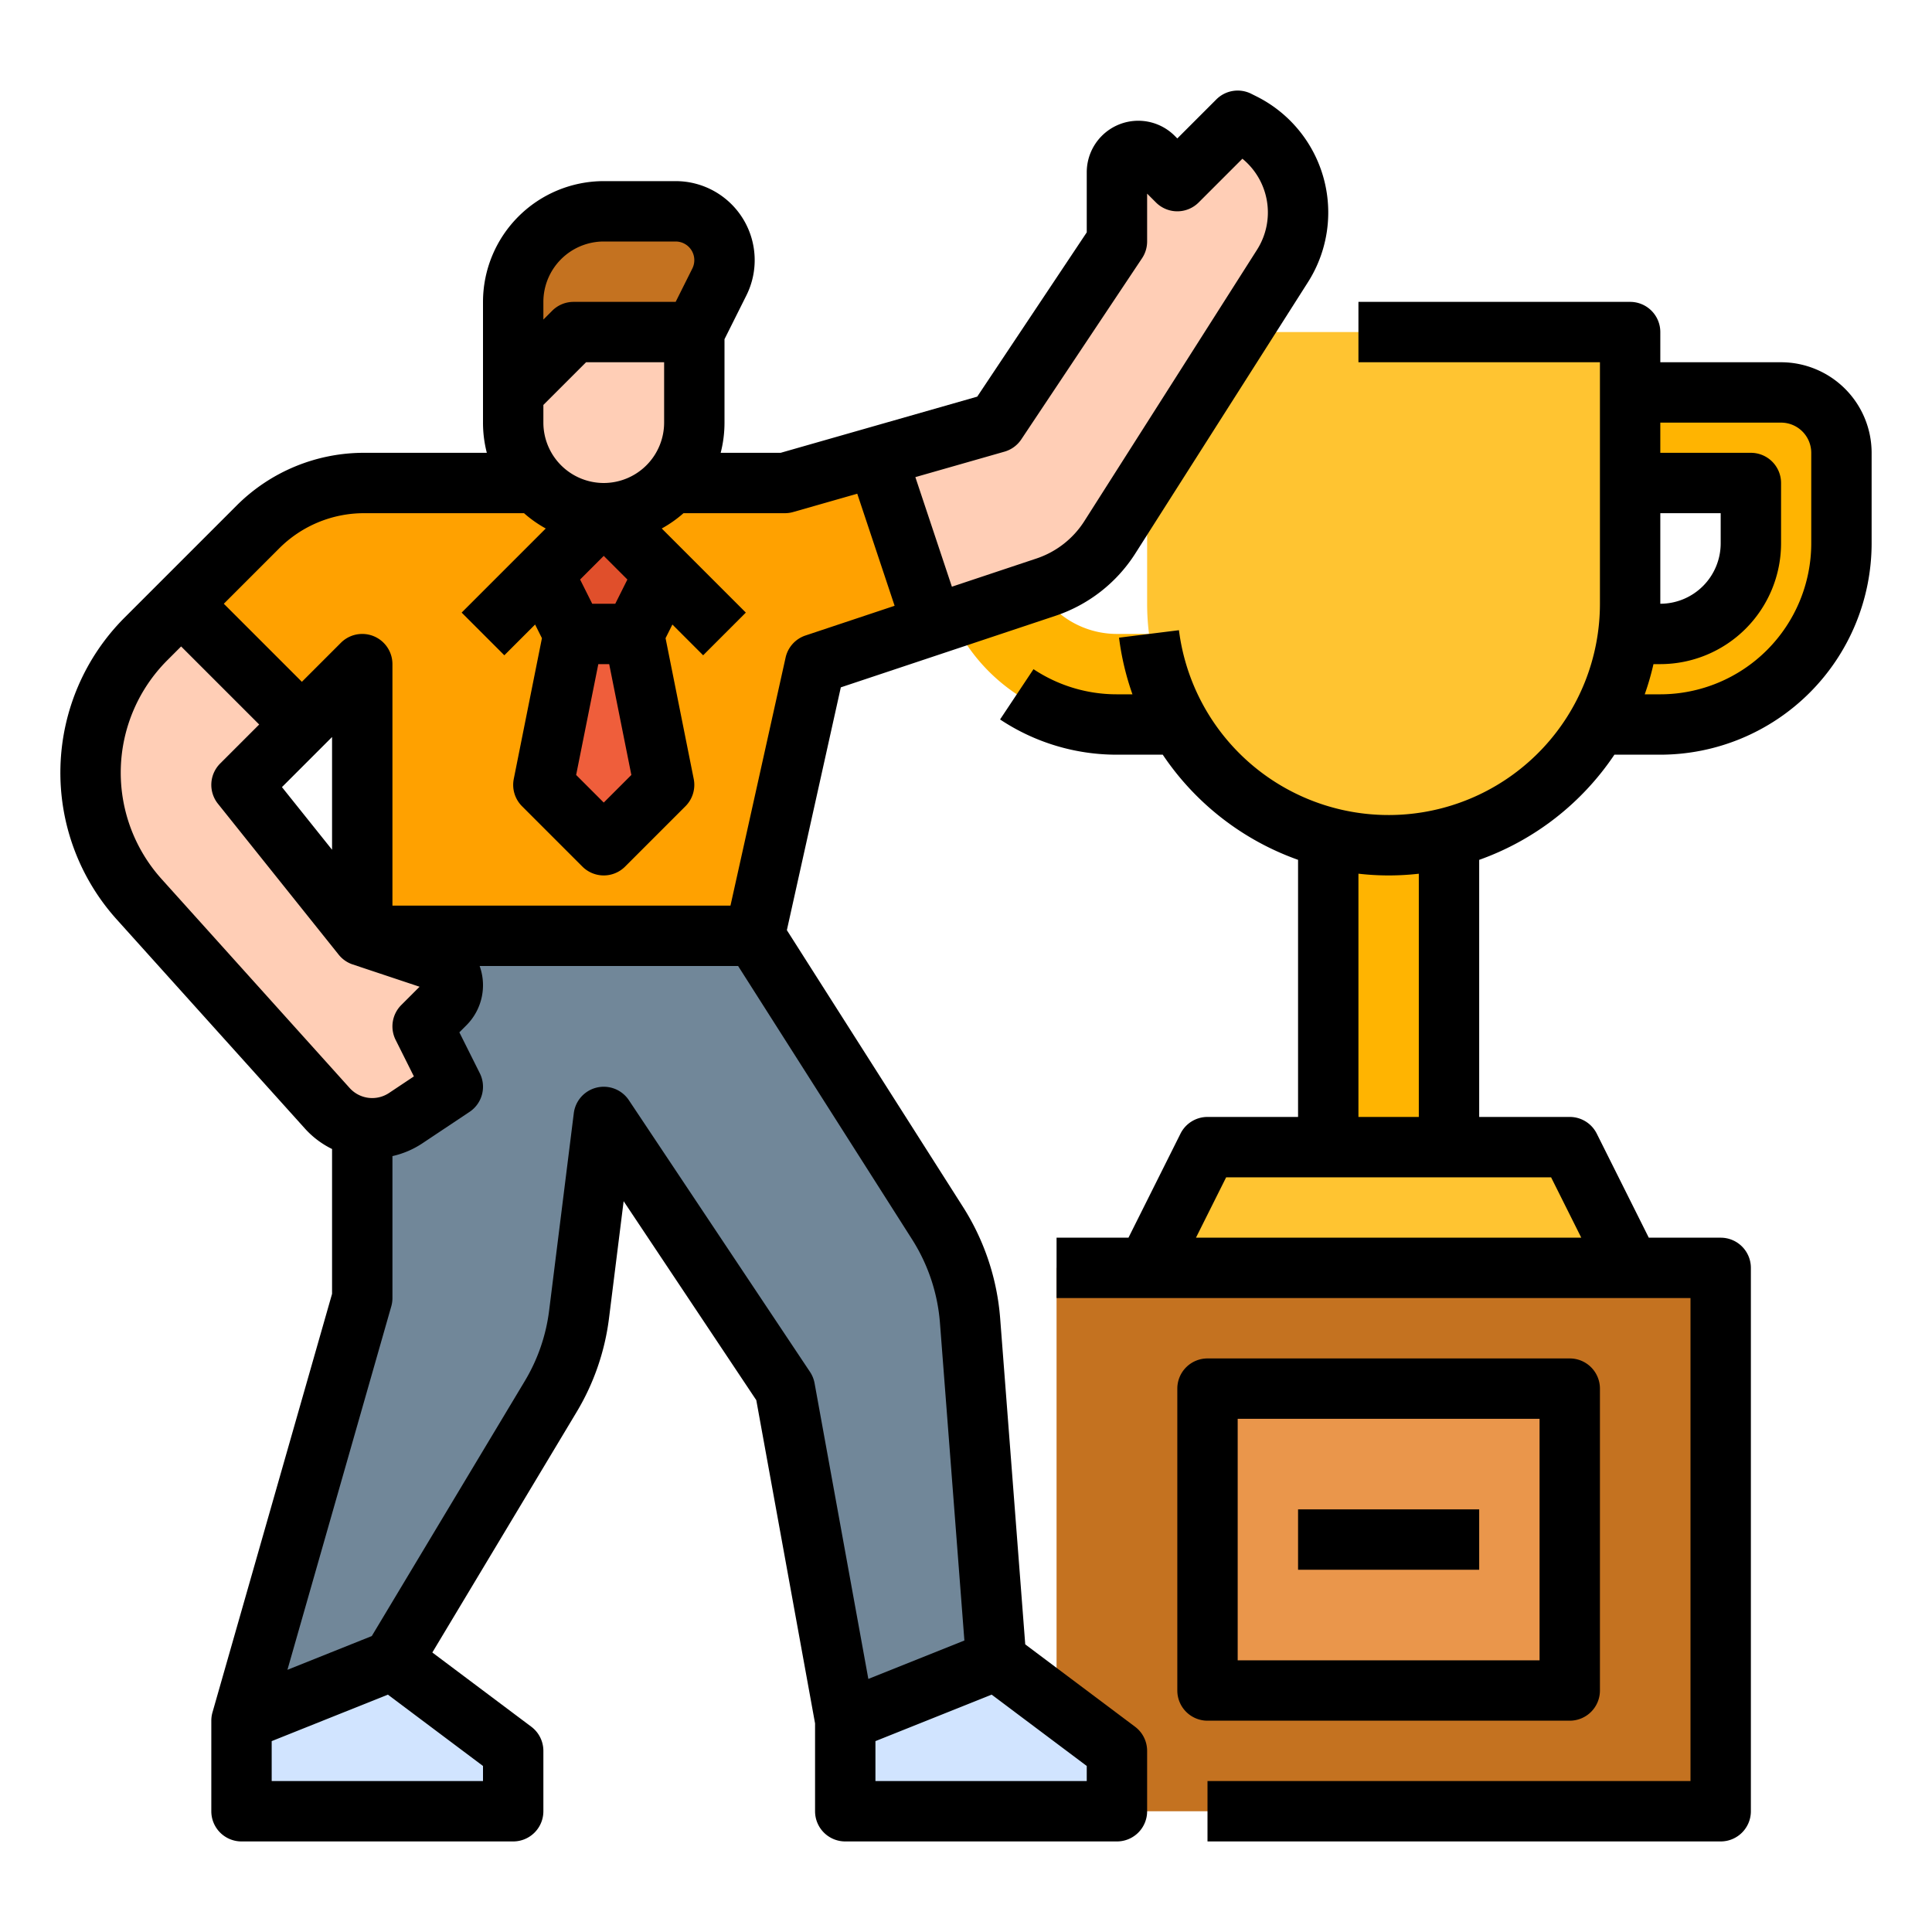 <?xml version="1.0"?>
<svg xmlns="http://www.w3.org/2000/svg" id="filled_outline" data-name="filled outline" viewBox="0 0 512 512" width="512" height="512"><rect x="352" y="216" width="32" height="88" style="fill:#ffb401"/><path d="M248,128v16a48,48,0,0,0,48,48h24V168H296a24,24,0,0,1-24-24V128Z" style="fill:#ffb401"/><path d="M432,128h32v16a24,24,0,0,1-24,24H416v24h24a48,48,0,0,0,48-48V120a16,16,0,0,0-16-16H432Z" style="fill:#ffb401"/><path d="M304,88H432a0,0,0,0,1,0,0v72A64,64,0,0,1,368,224h-0A64,64,0,0,1,304,160V88a0,0,0,0,1,0,0Z" style="fill:#ffc431"/><polygon points="432 336 304 336 320 304 416 304 432 336" style="fill:#ffc431"/><rect x="280" y="336" width="176" height="144" style="fill:#c47220"/><rect x="320" y="368" width="96" height="80" style="fill:#ea964b"/><path d="M224,456l40-16-6.926-90.041a56,56,0,0,0-8.59-25.77L200,248H96v96L64,456l40-16,0,0,0,0,41.918-69.864a56,56,0,0,0,7.548-21.866L160,296l48,72Z" style="fill:#718799"/><path d="M344,56.31A26.292,26.292,0,0,1,339.87,70.48L294.1,142.41a31.966,31.966,0,0,1-16.88,13.18L247.2,165.6,216,176l-16,72H96V176L80,192,48,160l20.28-20.28a39.994,39.994,0,0,1,28.29-11.72H208l24.35-6.96L264,112l32-48V45.657A5.657,5.657,0,0,1,301.657,40h0a5.657,5.657,0,0,1,4,1.657L312,48l16-16,1.41.7A26.419,26.419,0,0,1,344,56.31Z" style="fill:#ffa100"/><path d="M53.19,154.81,38.682,169.318A50.128,50.128,0,0,0,24,204.764v0a50.128,50.128,0,0,0,12.868,33.534l49.876,55.418a16,16,0,0,0,20.768,2.609L120,288l-8-16,5.936-5.936A7.049,7.049,0,0,0,120,261.08h0a7.049,7.049,0,0,0-4.82-6.687L96,248,64,208l21.005-21.005Z" style="fill:#ffceb6"/><polygon points="224 456 224 480 296 480 296 464 264 440 224 456" style="fill:#d1e4ff"/><polygon points="64 456 64 480 136 480 136 464 104 440 64 456" style="fill:#d1e4ff"/><path d="M344,56.31A26.292,26.292,0,0,1,339.87,70.48L294.1,142.41a31.966,31.966,0,0,1-16.88,13.18L247.2,165.6,232.35,121.04,264,112l32-48V45.657A5.657,5.657,0,0,1,301.657,40h0a5.657,5.657,0,0,1,4,1.657L312,48l16-16,1.41.7A26.419,26.419,0,0,1,344,56.31Z" style="fill:#ffceb6"/><polygon points="152 168 144 208 160 224 176 208 168 168 152 168" style="fill:#ef5e3b"/><polygon points="152 168 144 152 160 136 176 152 168 168 152 168" style="fill:#e04f2b"/><path d="M160,136h0a24,24,0,0,1-24-24v-8l16-16h32v24A24,24,0,0,1,160,136Z" style="fill:#ffceb6"/><path d="M184,88l6.633-13.267A12.944,12.944,0,0,0,192,68.944h0A12.944,12.944,0,0,0,179.056,56H160a24,24,0,0,0-24,24v24l16-16Z" style="fill:#c47220"/><path d="M472,96H440V88a8,8,0,0,0-8-8H360V96h64v64a56.004,56.004,0,0,1-111.566,7.01l-15.877,1.98A71.576,71.576,0,0,0,300.114,184H296a39.802,39.802,0,0,1-22.112-6.662l-8.859,13.324A55.763,55.763,0,0,0,296,200h12.141A72.363,72.363,0,0,0,344,227.863V296H320a8,8,0,0,0-7.155,4.422L299.056,328H280v16H448V472H320v16H456a8,8,0,0,0,8-8V336a8,8,0,0,0-8-8H436.944l-13.789-27.578A8,8,0,0,0,416,296H392V227.872A72.352,72.352,0,0,0,427.833,200H440a56.063,56.063,0,0,0,56-56V120A24.027,24.027,0,0,0,472,96ZM419.056,328H316.944l8-16h86.111ZM376,296H360V231.538a70.041,70.041,0,0,0,16,.007Zm64-160h16v8a16.018,16.018,0,0,1-16,16Zm40,8a40.046,40.046,0,0,1-40,40h-4.128a71.379,71.379,0,0,0,2.314-8H440a32.036,32.036,0,0,0,32-32V128a8,8,0,0,0-8-8H440v-8h32a8.009,8.009,0,0,1,8,8Z"/><path d="M416,456a8,8,0,0,0,8-8V368a8,8,0,0,0-8-8H320a8,8,0,0,0-8,8v80a8,8,0,0,0,8,8Zm-88-80h80v64H328Z"/><rect x="344" y="400" width="48" height="16"/><path d="M279.751,163.183A40.122,40.122,0,0,0,300.849,146.71L346.623,74.779a34.396,34.396,0,0,0-13.637-49.231l-1.409-.704a8.002,8.002,0,0,0-9.233,1.499L312,36.687l-.684-.684A13.657,13.657,0,0,0,288,45.657V61.578l-29.025,43.537L206.88,120H190.987A31.942,31.942,0,0,0,192,112V89.889l5.789-11.577A20.944,20.944,0,0,0,179.056,48H160a32.036,32.036,0,0,0-32,32v32a31.942,31.942,0,0,0,1.013,8H96.568a47.686,47.686,0,0,0-33.941,14.059L33.025,163.661a58.128,58.128,0,0,0-2.103,79.988l49.876,55.418A23.711,23.711,0,0,0,88,304.499v38.381L56.308,453.802A8.009,8.009,0,0,0,56,456v24a8,8,0,0,0,8,8h72a8,8,0,0,0,8-8V464a8.001,8.001,0,0,0-3.2-6.4l-26.228-19.671L152.779,374.252a63.608,63.608,0,0,0,8.625-24.989l3.867-30.934,35.154,52.731L216,456.721V480a8,8,0,0,0,8,8h72a8,8,0,0,0,8-8V464a8.001,8.001,0,0,0-3.2-6.4l-29.101-21.825-6.648-86.429a64.232,64.232,0,0,0-9.817-29.452L208.528,246.501l14.298-64.344Zm-13.554-43.49a8.001,8.001,0,0,0,4.458-3.255l32-48A8.002,8.002,0,0,0,304,64V51.313l2.343,2.344a8.002,8.002,0,0,0,11.313,0L329.25,42.063a18.408,18.408,0,0,1,3.874,24.126l-45.773,71.931a24.07,24.07,0,0,1-12.659,9.883l-22.432,7.478-9.68-29.04Zm-98.882,85.679L160,212.687l-7.316-7.315L158.559,176h2.883ZM163.056,160h-6.111l-3.21-6.42L160,147.313l6.266,6.266ZM160,128a16.018,16.018,0,0,1-16-16v-4.687L155.313,96H176v16A16.018,16.018,0,0,1,160,128Zm0-64h19.056a4.944,4.944,0,0,1,4.422,7.155L179.056,80H152a8,8,0,0,0-5.657,2.343L144,84.686V80A16.018,16.018,0,0,1,160,64ZM42.814,232.946a42.129,42.129,0,0,1,1.524-57.972l3.661-3.661L68.686,192,58.343,202.343a8,8,0,0,0-.59,10.654l32,40a8.001,8.001,0,0,0,3.717,2.593l17.72,5.906-4.847,4.847a8.001,8.001,0,0,0-1.499,9.235l4.841,9.683-6.612,4.408a8.046,8.046,0,0,1-10.384-1.305ZM88,195.313v29.88L74.72,208.594ZM128,468v4H72V461.416l30.797-12.319Zm160,0v4H232V461.416l30.797-12.319ZM241.734,328.483a48.167,48.167,0,0,1,7.363,22.089l6.476,84.182L230.12,444.936l-14.249-78.367a7.991,7.991,0,0,0-1.215-3.007l-48-72a8,8,0,0,0-14.594,3.445l-6.534,52.271a47.714,47.714,0,0,1-6.47,18.742l-40.532,67.553L76.173,442.515l27.519-96.316A8.009,8.009,0,0,0,104,344V306.379a23.688,23.688,0,0,0,7.95-3.398l12.488-8.325a8,8,0,0,0,2.718-10.234l-5.421-10.842,1.859-1.859A15.015,15.015,0,0,0,127.109,256h68.499ZM208.19,174.265,193.583,240H104V176a8,8,0,0,0-13.657-5.657L80,180.686,59.314,160l14.628-14.628A31.788,31.788,0,0,1,96.568,136h42.3a32.161,32.161,0,0,0,5.761,4.057l-22.286,22.286,11.313,11.314,8.152-8.152,1.809,3.618-7.462,37.308a8.002,8.002,0,0,0,2.188,7.227l16,16a8.001,8.001,0,0,0,11.313,0l16-16a8.002,8.002,0,0,0,2.188-7.227l-7.462-37.308,1.809-3.618,8.152,8.152,11.313-11.314L175.371,140.057A32.161,32.161,0,0,0,181.132,136H208a8.005,8.005,0,0,0,2.198-.308l16.983-4.852,9.9,29.7-23.61,7.87A8.001,8.001,0,0,0,208.19,174.265Z"/></svg>
